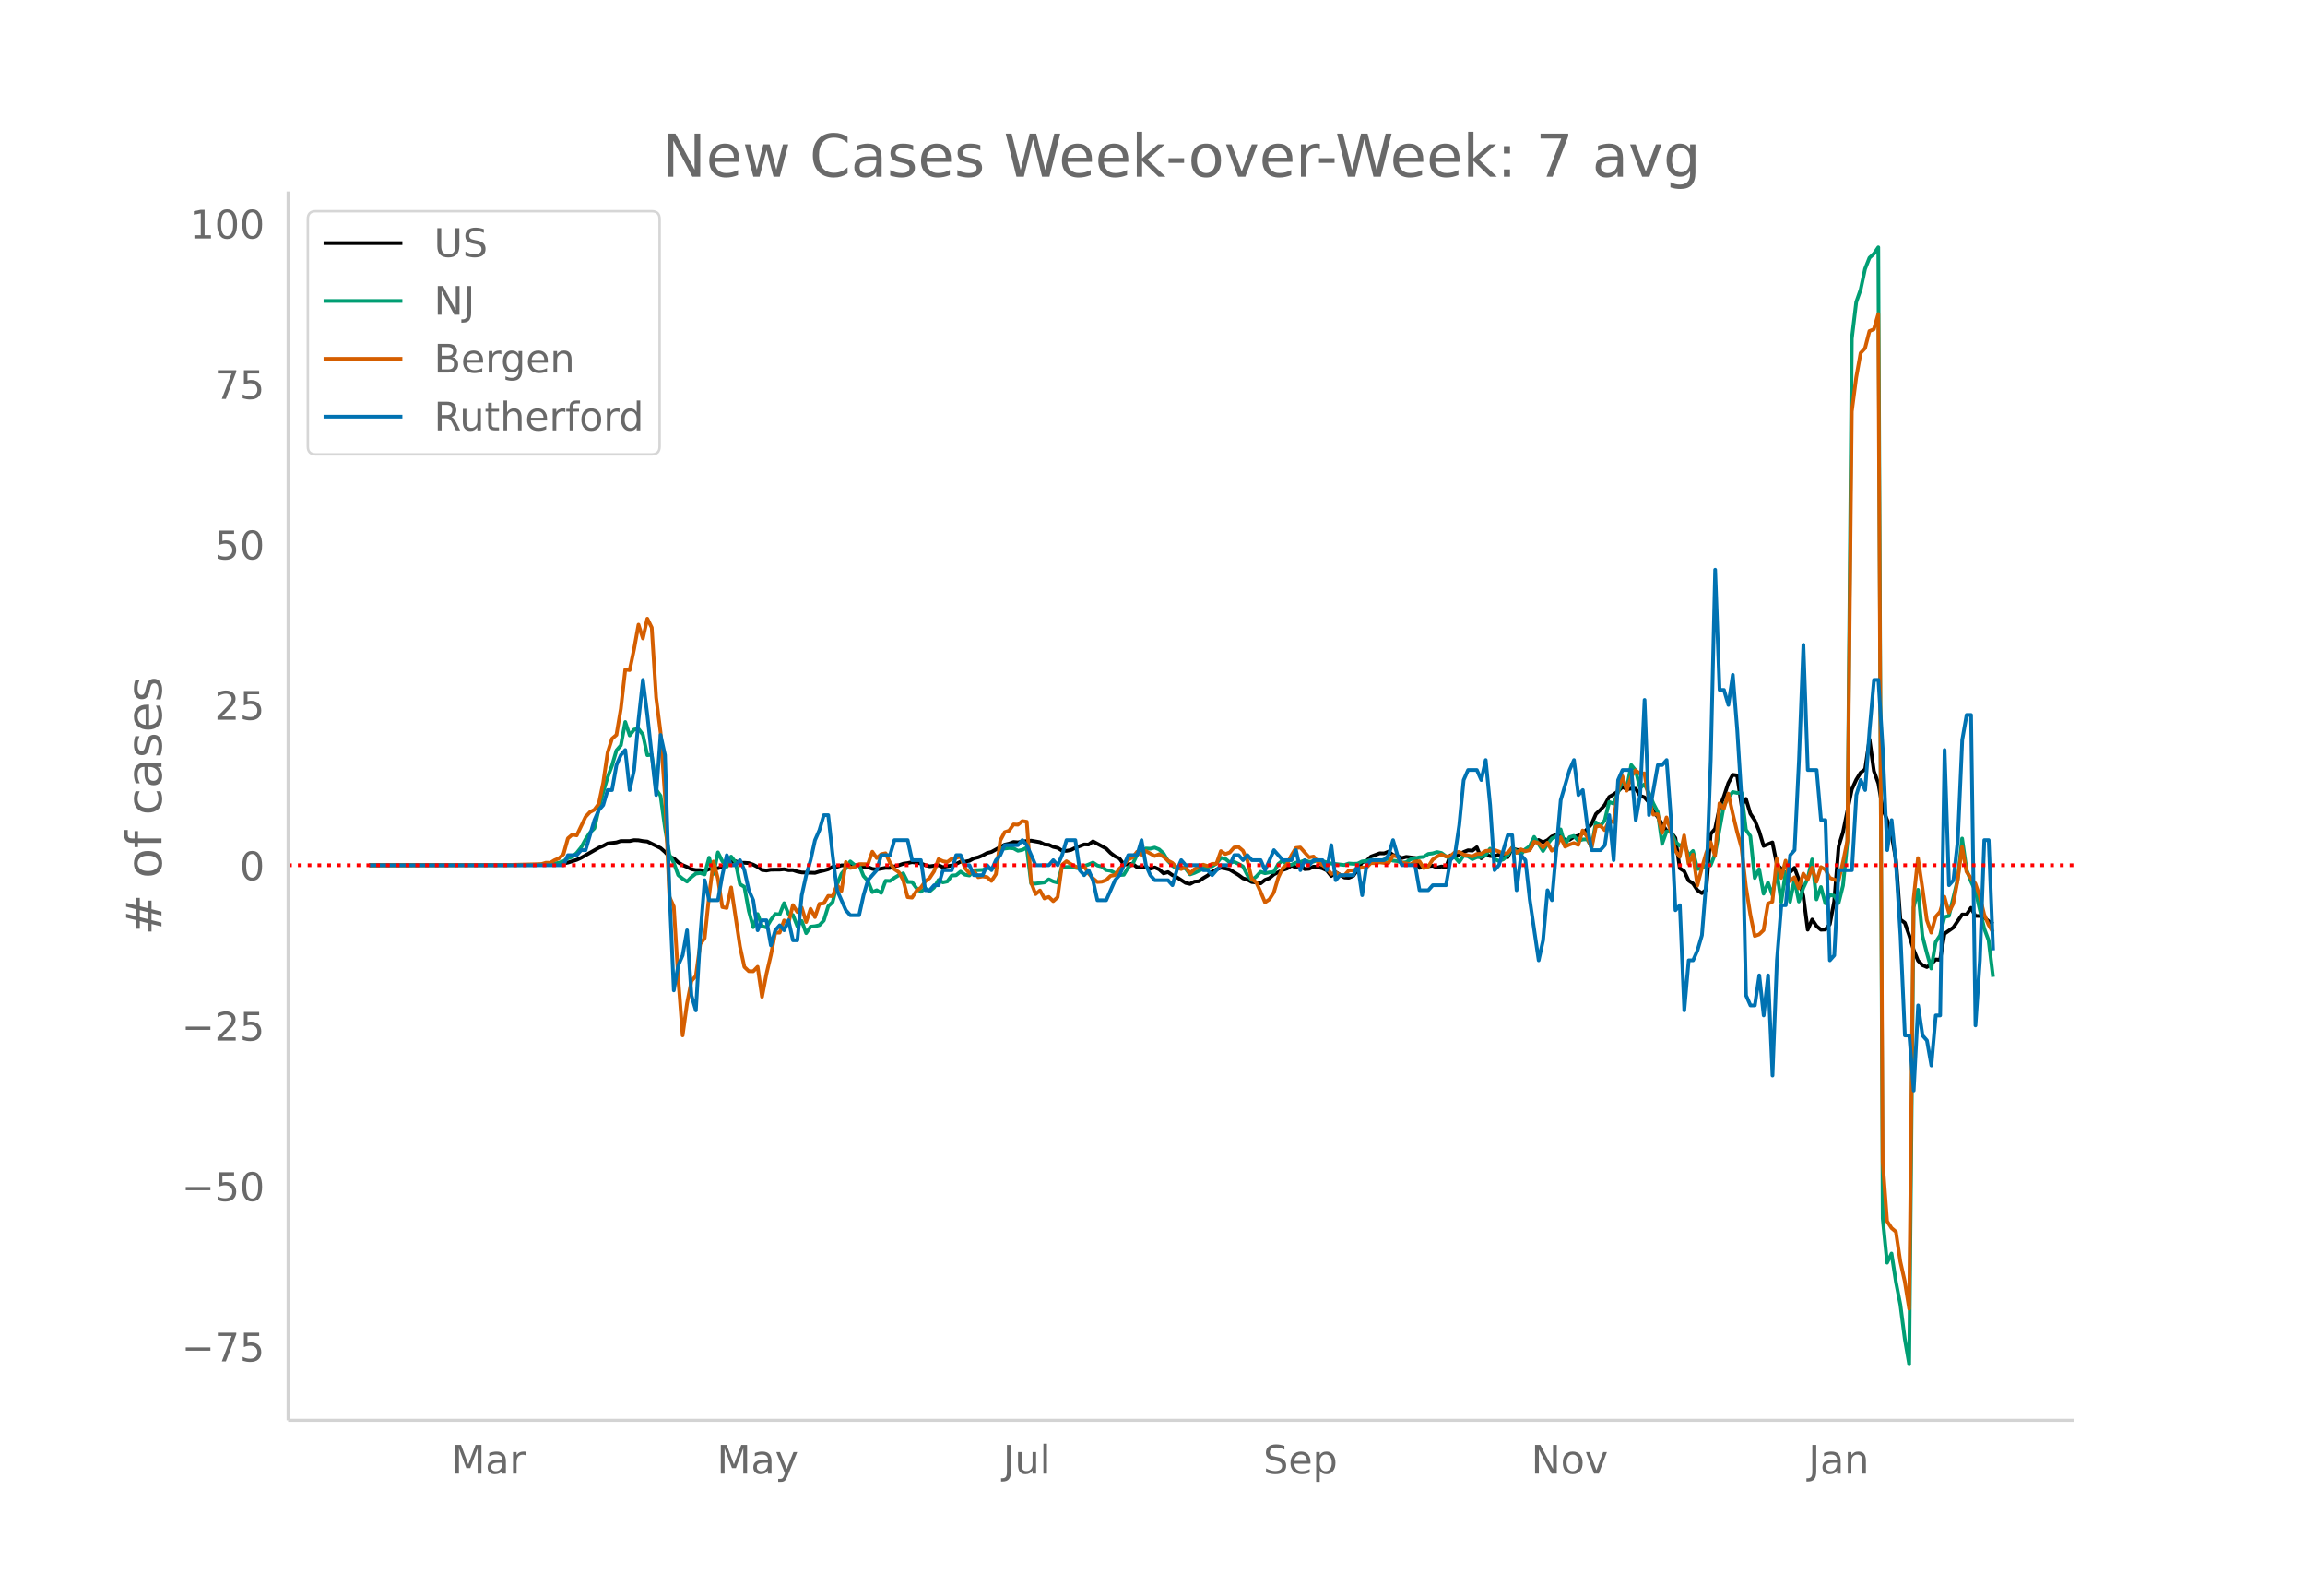 <svg height="864" viewBox="0 0 936 648" width="1248" xmlns="http://www.w3.org/2000/svg" xmlns:xlink="http://www.w3.org/1999/xlink"><defs><style>*{stroke-linecap:butt;stroke-linejoin:round}</style></defs><g id="figure_1"><path d="M0 648h936V0H0z" fill="#fff" id="patch_1"/><g id="axes_1"><path d="M117 576.72h725.4V77.76H117z" fill="none" id="patch_2"/><path clip-path="url(#p6d9db0f17e)" d="M149.973 351.328l66.304-.113 8.96-.24 1.792-.1 1.792-.226 1.792-.374 3.584-1.12 1.792-.823 7.168-4.087 1.792-.754 1.792-.987 3.584-.414 1.792-.571 3.583.015 1.792-.372 1.792.059 1.792.326 1.792.18 3.584 1.775 1.792.878 1.792 1.569 1.792 1.974 1.792.632 1.792 1.655 1.792 1.075 1.792.757 1.792.915 1.792.354 1.792-.007 1.792.379 1.792-.769 1.792-.28 1.792-.066 1.792-.595 1.792-.816 1.792-1.059 1.792-.364 1.792.66 1.792-.035 1.792.122 1.792.633 1.792.908 1.792 1.24 1.792.227 1.792-.336 3.584-.017 1.792-.174 1.792.402 1.792-.037 1.792.593 1.792.352 5.376.161 1.792-.557 1.792-.385 1.792-.513 1.792-.97 1.792-.009 1.792-.6 1.792-.032 3.584.137 1.792-.263 1.792.786 1.792.086 1.792.71 1.792.225 3.584-.647 1.792.047 1.792-.627 1.792-.45 1.792-.632 1.792-.264 1.792-.387 3.584.525 1.792.736 1.792.44 3.584-.465 1.792.837 1.792-.42 1.792-.287 1.792-.635 1.792-.915 1.792.007 1.792-.371 1.792-.97 1.792-.44 1.792-.764 1.792-.957 1.792-.464 5.376-2.964 1.792-.407 1.792-.667 1.792.15 1.792-.358 3.584-.331 3.584.638 1.792.893 1.792.137 1.792.866 1.792.398 1.792 1.14 1.792.063 1.792-.341 1.792-.883 3.584-1.39 1.792.068 1.792-1.3 5.376 2.94 1.792 1.807 1.792 1.343 1.792.85 1.792 2.435 1.792.011 1.792-.294 1.792 1.42 1.792-.11 1.792.208 1.792.513 1.792-.543 1.792.798 1.792 1.619 1.792-.526 1.792 1.247 1.792.84 3.584 2.322 1.792.396 1.792-.948 1.792-.126 1.792-1.29 1.792-1.064 1.792-1.525 1.792-.924 1.792-.71 1.792.33 1.792.458 3.584 2.185 1.792 1.34 1.792.52 1.792.994 1.792.139 1.792.392 1.792-1.42 1.792-.69 1.792-1.539 3.584-1.769 1.792-.6 1.792-1.237 1.792.771 1.792-1.011 1.792 1.722 1.792-.137 1.792-.908 1.792.22 1.792.514 1.792.84 1.792 2.264 1.792-1.56 3.584 2.176 1.792.09 1.792-.768 1.792-2.613 1.792-2.879 1.792-.572 1.792-1.768 3.584-1.328 1.792.038 1.792-.72 1.792 1.373 1.792.414 1.792.835 1.792-.497 3.584.442 1.792 4.043 1.792-.922 1.792.201 1.792-.15 1.792.76 1.792-.476 1.792.36 1.792-4.836 1.792.81 1.792-1.186 1.792-.992 1.792-.724 1.792.138 1.792-1.356 1.792 4.474 1.792-1.403 1.792.468 1.792.113 1.792-.694 1.792.312 1.792.751 1.792-3.608 1.792.604 1.792.278 1.792-.091 1.792-.36 1.792-2.815 1.792-.99 1.792.95 1.792-.863 1.792-1.509 1.792-.668 1.792-.002 1.792 2.314 1.792-.304 1.792-1.155 1.792-.503 1.792-.938 1.792-1.71 1.792-2.084 1.792-4.101 1.792-1.665 1.792-1.98 1.792-3.275 1.792-1.023 1.792-1.27 1.792-1.777 1.792.965 1.792-.292 1.792.078 1.792 2.847 1.792.63 1.792 2.038 1.792 3.589 1.792 2.303 1.792 2.94 1.792 2.65 1.792.62 1.792 2.4 1.792 12.288 1.792 1.167 1.792 3.815 1.792 1.195 1.792 2.72 1.792 1.197 1.792-1.406 1.792-22.594 1.792-2.147 1.792-8.536 1.792-4.595 1.792-5.413 1.792-3.36 1.792.246 1.791 12.198 1.792-2.678 1.792 5.991 1.792 2.692 1.792 4.474 1.792 5.957 3.584-1.448 1.792 8.92 3.584 3.58 1.792-.404 1.792-1.767 1.792 4.836 1.792 6.587 1.792 13.709 1.792-4.13 1.792 2.673 1.792 1.477 1.792-.086 1.792-2.106 1.792-9.343 1.792-22.27 1.792-5.853 3.584-17.367 1.792-3.914 1.792-2.881 1.792-1.334 1.792-12.166 1.792 12.903 1.792 4.936 1.792 10.419 1.792 4.455 1.792 6.025 1.792 10.31 1.792 24.167 1.792 1.275 1.792 5.11 1.792 5.822 1.792 4.457 1.792 1.81 1.792.77 1.792-1.18 1.792-1.903 1.792.16 1.792-10.596 3.584-2.528 3.584-5.3 1.792.038 1.792-2.733 1.792 3.282 1.792.028 1.792.605 1.792 1.534 1.792 1.131h0" fill="none" stroke="#000" stroke-linecap="round" stroke-width="1.5" id="line2d_1"/><path clip-path="url(#p6d9db0f17e)" d="M149.973 351.328l68.096-.105 5.376-.255 3.584-.637 1.792-.604 1.792-1.244 1.792-.507 1.792-1.635 1.792-2.238 1.792-3.264 1.792-2.728 1.792-1.748 1.792-7.811 1.792-6.907 1.792-6.05 1.792-4.732 1.792-6.152 1.792-2.054 1.791-9.487 1.792 5.469 1.792-2.38 1.792-.298 1.792 2.367 1.792 8.319 1.792-.155 1.792 14.123 1.792 2.54 1.792 12.99 1.792 10.88 1.792 3.356 1.792 4.97 1.792 1.475 1.792 1.161 1.792-1.852 1.792-1.396 1.792-.234 1.792.57 1.792-6.798 1.792 6.592 1.792-8.746 1.792 3.604 1.792 2.23 1.792-4.124 1.792 2.297 1.792 8.909 1.792 1.064 1.792 9.815 1.792 6.592 1.792-5.339 1.792 4.92 1.792.511 1.792-3.06 1.792-2.384 1.792.172 1.792-4.58 1.792 4.4 1.792.402 1.792 4.577 1.792-2.15 1.792 4.953 1.792-2.644 1.792-.176 1.792-.423 1.792-1.882 1.792-5.775 1.792-1.693 1.792-7.132 1.792-4.396 1.792-2.222 1.792-2.782 1.792 1.475 1.792-.03 1.792 4.439 1.792 2.003 1.792 4.572 1.792-.776 1.792 1.107 1.792-4.937 1.792.076 1.792-1.266 1.792-1.077 1.792-.758 1.792 3.516 1.792.02 1.792 2.456 1.792 1.48 1.792-1.362 1.792 1.186 1.792-1.543 1.792-3.071 1.792.984 1.792-.381 1.792-2.393 1.792-.121 1.792-1.476 1.792 1.258 1.792.31 1.792-2.091 3.584-.168 1.792-.679 1.792.117 1.792-.645 1.792-7.627 1.792.176 1.792-.226 1.792.13 1.792.98 1.792-.335 1.792-.93 1.792 14.592 1.792.004 3.584-.461 1.792-1.266 1.792.855 1.792.47 1.792-6.408 1.792.109 1.792-.16 3.584.814 1.792-1.065 1.792-.616 1.792-.8 1.792 1.173 1.792.453 1.792 1.425 1.792.247 1.792.947 1.792.809 1.792-.113 1.792-3 1.792-1.334 1.792-3.796 3.584-2.527 1.792.084 1.792-.457 1.792.737 1.792 1.651 1.792 3.018 1.792 1.902 1.792 1.329 1.792-.629 1.792.52 1.792 2.355 1.792-.6 5.376-2.518 1.792-.163 1.792-1.165 1.792-2.263 1.792.373 1.792 1.483 1.792-.251 1.792.842 1.792 1.023 1.792 3.511 1.792 2.054 1.792-1.43 1.792-1.952 1.792.59 1.792-.351 1.792-.197 1.792-3.198 1.792-1.458 1.792 1.806 1.792-.033 1.792-.885 1.792-.238 1.792-.65 1.792.57 1.792-.096 1.792-.654 5.376 1.446 5.376.595 1.792-.62 1.792.142 1.792-.08 1.792-.888 1.792-.168 1.792-.415 1.792.05 1.792.47 1.792-.712 1.792-.235 1.792.708 1.792.18 1.792.629 1.792-.201 1.792-1.161 3.584-.83 1.792-.167 1.792-1.182 1.792-.23 1.792-.55 1.792.386 1.792 1.328 1.792.901 1.792-.599 1.792 2.091 1.792-2.657 1.792.281 1.792 1.173 1.792-.825 1.792-.025 1.792-.78 1.792-2.636 1.792 4.237 1.792.754 1.792-.64 1.792-1.673 1.792-3.206 3.584 2.925 1.792-2.17 1.792-1.216 1.792-3.792 3.584 5.737 1.792-2.762 1.792-2.3 1.792-.826 1.792-2.917 1.792 6.374 1.792-3.185 1.792-.536 1.792 2.02 1.792-.558 1.792-.1 1.792 3.126 1.792-9.995 1.792 1.442 1.792-2.255 1.792-7.442 1.792.632 3.584-9.09 1.792 2.884 1.792-9.45 1.792 2.217 1.792 7.14 1.792-1.537 1.792 3.52 1.792 4.22 1.792 3.5 1.792 12.97 1.792-5.034h1.792l1.792 4.124 1.792 1.672 1.792-1.006 1.792 4.958 1.792-1.848 1.792 7.346 1.792-.343 1.792-1.002 1.792-.122 1.792-4.605 3.584-19.734 1.792-3.202 1.792-2.259 1.792.352 1.791-.029 1.792 15.007 1.792 2.54 1.792 17.043 1.792-3.612 1.792 9.974 1.792-4.518 1.792 4.995 1.792-9.466 1.792 12.425 1.792-12.14 1.792 11.993 1.792-8.997 1.792 8.926 1.792-5.507 1.792-3.847 1.792-7.782 1.792 16.243 1.792-5.028 1.792 6.633 1.792-3.356 1.792.239 1.792 3.03 1.792-7.142 1.792-17.621 1.792-204.401 1.792-14.89 1.792-5.133 1.792-8.344 1.792-4.522 1.792-1.626 1.792-2.623 1.792 394.356 1.792 17.957 1.792-3.738 1.792 11.608 1.792 9.12 1.792 13.879 1.792 10.418 1.792-185.526 1.792-7.204 1.792 18.712 1.792 6.944 1.792 6.323 1.792-10.732 1.792-2.707 1.792-7.434 1.792-.453 3.584-14.885 1.792-16.558 1.792 12.669 1.792 4.693 1.792 3.847 3.584 15.275 1.792 4.84 1.792 14.852h0" fill="none" stroke="#009e73" stroke-linecap="round" stroke-width="1.5" id="line2d_2"/><path clip-path="url(#p6d9db0f17e)" d="M149.973 351.328l55.552-.08 14.336-.36 1.792-.558 1.792.04 1.792-1.078 1.792-.759 1.792-1.677 1.792-6.428 1.792-1.518 1.792.32 3.584-7.547 1.792-1.916 1.792-.959 1.792-2.435 1.792-8.505 1.792-12.258 1.792-5.67 1.792-1.518 1.792-10.62 1.791-15.892 1.792.2 1.792-8.545 1.792-9.903 1.792 5.59 1.792-8.025 1.792 3.633 1.792 28.39 1.792 14.134 1.792 25.954 1.792 40.767 1.792 4.033 1.792 29.108 1.792 23.199 1.792-12.977 1.792-9.104 1.792-2.036 1.792-13.017 1.792-2.356 1.792-17.21 1.792-13.894 1.792 6.907 1.792 11.58 1.792.36 1.792-8.346 3.584 23.957 1.792 8.345 1.792 1.717 1.792.04 1.792-1.837 1.792 12.219 1.792-9.304 1.792-7.626 1.792-9.144h1.792l1.792-4.951 1.792 1.038 1.792-7.267 1.792 2.795 1.792-1.757 1.792 5.83 1.792-5.35 1.792 3.353 1.792-5.39 1.792-.2 1.792-3.034 1.792.12 1.792-4.592 1.792 2.475 1.792-11.739 1.792 2.396 1.792-.32 1.792-1.237 3.584.04 1.792-5.071 1.792 2.595 1.792-1.597 1.792-.36 1.792 3.834 1.792 2.635 1.792 1.198 1.792 3.234 1.792 6.908 1.792.2 1.792-2.716 1.792-1.357 1.792-2.516 1.792-1.397 1.792-2.715 1.792-4.912 1.792.839 1.792.32 1.792-1.358 1.792-.32 1.792-.559 1.792 4.712 1.792 2.036 1.792-.998 1.792 2.635 1.792-.319 1.792.28 1.792 1.557 1.792-2.715 1.792-13.696 1.792-3.394 1.792-.599 1.792-2.555 1.792.12 1.792-1.478 1.792.28 1.792 24.676 1.792 4.711 1.792-1.477 1.792 3.234 1.792-.599 1.792 1.717 1.792-1.597 1.792-13.137 1.792-1.477 1.792 1.158 1.792.918 1.792.759 1.792-.879 1.792 2.955 1.792 1.997 1.792 1.517 1.792-.12 1.792-.639 1.792-1.757 1.792-.28 1.792-2.634 1.792-1.518 1.792-2.116 1.792-.958 1.792-2.236 1.792 1.357 1.792-1.637 3.584 1.997 1.792-.719 1.792.998 1.792 1.597 1.792.919 1.792 1.876 1.792.64 1.792-.88 1.792 2.636 1.792-1.717 3.584-1.837 1.792.56 1.792-.879 1.792-.08 1.792-5.11 1.792 1.197 1.792-.639 1.792-2.036 1.792-.2 1.792 1.518 1.792 3.913 1.792 7.586 1.792 1.318 1.792 3.873 1.792 4.272 1.792-1.198 1.792-2.835 1.792-6.029 1.792-3.833 1.792-1.597 1.792-3.674 1.792-2.914 1.792-.2 3.584 4.033 1.792-.36 1.792 2.196 3.584 2.516 1.792 2.356 1.792-.64 1.792 1.039 1.792.2 1.792-1.997 1.792-.08 1.792-.638 1.792-.52 1.792.04 1.792-1.836 1.792.08 1.792-.36 1.792.24 1.792.04 1.792-2.955 1.792.32 1.792 2.555 1.792.24 1.792.399 1.792-1.118 1.792-.16 1.792 2.795 1.792-.639 1.792-2.795 1.792-1.278 1.792-.838 1.792.838 1.792-.12 1.792-1.557 1.792-.2 1.792 1.079 3.584.758 1.792-.998 1.792-.04 1.792-1.198 1.792-.12 1.792-.279 1.792.639 1.792.918 1.792-.359 1.792-2.036 1.792 2.036 1.792-1.437 1.792.758 1.792-.439 1.792-3.394 1.792.52 1.792 1.796 1.792-1.957 1.792 3.235 1.792-1.158 1.792-4.313 1.792 3.873 1.792-.838 1.792-.639 1.792.759 1.792-5.87 1.792 2.516 1.792 4.671 1.792-8.744 1.792-.36 1.792 1.797 1.792-3.913 1.792.72 1.792-13.377 1.792-5.39 1.792 5.91 1.792-5.67 1.792-2.596 1.792 1.437 1.792-.2 1.792 10.741 1.792 5.99 1.792-.12 1.792 7.586 1.792-6.308 1.792 5.79 1.792 7.825 1.792 2.396 1.792-8.704 1.792 11.54 1.792-3.754 1.792 12.537 1.792-6.987 1.792-6.19 1.792-4.391 1.792 5.59 1.792-21.362 1.792 2.116 1.792-6.07 1.792 8.027 1.792 7.506 1.791 6.389 1.792 15.812 1.792 11.38 1.792 8.704 1.792-.64 1.792-1.716 1.792-10.78 1.792-.76 1.792-17.448 1.792 7.746 1.792-6.988 1.792 8.266 1.792-1.518 1.792 4.472 1.792-5.989 1.792 2.516 1.792-4.912 1.792 5.71 1.792-5.95 1.792.999 1.792 3.394 1.792.679 1.792.479 1.792-7.587 1.792-8.704 1.792-174.25 1.792-13.815 1.792-9.942 1.792-1.956 1.792-6.948 1.792-.719 1.792-6.189 1.792 344.266 1.792 24.117 1.792 2.755 1.792 1.518 1.792 12.098 1.792 7.986 1.792 11.18 1.792-166.344 1.792-16.65 1.792 12.099 1.792 13.016 1.792 5.151 1.792-6.428 1.792-2.037 1.792-6.109 1.792 6.389 1.792-3.554 1.792-9.663 1.792-13.416 1.792 10.062 1.792 2.596 1.792 2.196 1.792 5.15 1.792 7.387 1.792 4.273 1.792 2.955h0" fill="none" stroke="#d55e00" stroke-linecap="round" stroke-width="1.5" id="line2d_3"/><path clip-path="url(#p6d9db0f17e)" d="M149.973 351.328h78.848l1.792-4.067h3.584l1.792-2.034h1.792l3.584-12.202 1.792-4.067 1.792-2.034 1.792-6.1h1.792l1.792-10.169 1.792-4.067 1.791-2.034 1.792 16.27 1.792-8.135 1.792-20.336 1.792-16.27 1.792 14.236 3.584 32.538 1.792-24.404 1.792 8.135 1.792 54.908 1.792 40.673 1.792-10.168 1.792-4.067 1.792-10.169 1.792 26.438 1.792 6.1 1.792-30.504 1.792-22.37 1.792 8.135h3.584l1.792-10.169 1.792-8.134 1.792 4.067h1.792l1.792-2.034 1.792 4.068 1.792 8.134 1.792 4.068 1.792 12.201 1.792-4.067h1.792l1.792 10.168 1.792-6.1 1.792-2.034 1.792 2.033 1.792-4.067 1.792 8.135h1.792l1.792-18.303 1.792-8.135 1.792-6.1 1.792-8.135 1.792-4.067 1.792-6.101h1.792l1.792 16.269 1.792 14.235 3.584 8.135 1.792 2.033h3.584l1.792-8.134 1.792-6.101 3.584-4.067 1.792-6.101h3.584l1.792-6.101h5.376l1.792 8.134h3.584l1.792 12.202h1.792l1.792-2.033h1.792l1.792-6.101h3.584l1.792-6.101h1.792l1.792 4.067h1.792l1.792 4.067h3.584l1.792-4.067 1.792 2.034 1.792-4.068 1.792-2.033 1.792-4.067h5.376l1.792-2.034 1.792 2.034 3.584 8.134h5.376l1.792-2.034 1.792 2.034 1.792-4.067 1.792-6.101h3.584l1.792 12.202 1.792 2.033 1.792-2.033 1.792 4.067 1.792 8.135h3.584l3.584-8.135 1.792-2.034 3.584-8.134h3.584l1.792-6.101 1.792 10.168 1.792 4.067 1.792 2.034h5.376l1.792 2.034 1.792-6.101 1.792-4.068 1.792 2.034h5.376l1.792 2.034h1.792l1.792 2.033 3.584-4.067h3.584l1.792-4.067h1.792l1.792 2.033 1.792-2.033 1.792 2.033h3.584l1.792 4.068 3.584-8.135 3.584 4.067h3.584l1.792-4.067 1.792 8.135 1.792-4.068 1.792 2.034 1.792-2.034h3.584l1.792 4.068 1.792-10.168 1.792 14.235 1.792-2.034h5.376l1.792-4.067 1.792 12.202 1.792-12.202 1.792-2.034h5.376l1.792-2.033 1.792-6.101 1.792 6.1 1.792 4.068h5.376l1.792 10.168h3.584l1.792-2.033h5.376l1.792-10.169 1.792-2.033 1.792-12.202 1.792-18.303 1.792-4.067h3.584l1.792 4.067 1.792-8.134 1.792 18.302 1.792 26.438 1.792-2.034 3.584-12.202h1.792l1.792 22.37 1.792-14.235 1.792 2.033 1.792 16.27 3.584 24.403 1.792-8.134 1.792-20.337 1.792 4.068 3.584-40.673 3.584-12.202 1.792-4.067 1.792 14.235 1.792-2.034 1.792 14.236 1.792 10.168h3.584l1.792-2.033 1.792-12.202 1.792 18.302 1.792-32.538 1.792-4.067h3.584l1.792 20.336 1.792-10.168 1.792-38.639 1.792 46.774 3.584-20.337h1.792l1.792-2.033 1.792 24.403 1.792 36.606 1.792-2.034 1.792 42.707 1.792-20.337h1.792l1.792-4.067 1.792-6.101 1.792-22.37 1.792-48.807 1.792-77.279 1.792 48.808h1.792l1.792 6.1 1.792-12.201 1.792 22.37 1.791 28.47 1.792 79.313 1.792 4.067h1.792l1.792-12.202 1.792 16.27 1.792-16.27 1.792 40.673 1.792-46.774 1.792-22.37h1.792l1.792-20.336 1.792-2.034 1.792-36.605 1.792-46.774 1.792 50.84h3.584l1.792 20.337h1.792l1.792 56.942 1.792-2.033 1.792-34.572h5.376l1.792-30.505 1.792-6.1 1.792 4.066 1.792-24.403 1.792-20.337h1.792l1.792 28.471 1.792 40.673 1.792-12.202 1.792 18.303 1.792 28.471 1.792 40.673h1.792l1.792 22.37 1.792-34.572 1.792 12.202 1.792 2.033 1.792 10.169 1.792-20.337h1.792l1.792-107.783 1.792 54.909 1.792-2.034 1.792-16.27 1.792-40.672 1.792-10.168h1.792l1.792 126.086 1.792-26.438 1.792-48.807h1.792l1.792 44.74h0" fill="none" stroke="#0072b2" stroke-linecap="round" stroke-width="1.5" id="line2d_4"/><path clip-path="url(#p6d9db0f17e)" d="M117 351.328h725.4" fill="none" stroke="red" stroke-dasharray="1.5,2.475" stroke-width="1.5" id="line2d_5"/><path d="M117 576.72V77.76" fill="none" stroke="#d3d3d3" stroke-linecap="square" stroke-width="1.25" id="patch_3"/><path d="M117 576.72h725.4" fill="none" stroke="#d3d3d3" stroke-linecap="square" stroke-width="1.25" id="patch_4"/><g id="matplotlib.axis_1"><g id="xtick_1"><g transform="matrix(.16 0 0 -.16 183.263 598.378)" fill="#696969" id="text_1"><defs><path d="M9.813 72.906h14.703l18.593-49.61 18.703 49.61h14.704V0H66.89v64.016l-18.797-50h-9.907l-18.796 50V0H9.813z" id="DejaVuSans-77"/><path d="M34.281 27.484q-10.89 0-15.093-2.484-4.204-2.484-4.204-8.5 0-4.781 3.157-7.594 3.156-2.797 8.562-2.797 7.485 0 12 5.297 4.516 5.297 4.516 14.078v2zm17.922 3.72V0H43.22v8.297Q40.14 3.328 35.547.953q-4.594-2.375-11.234-2.375-8.391 0-13.36 4.719Q6 8.016 6 15.922q0 9.219 6.172 13.906 6.187 4.688 18.437 4.688h12.61v.89q0 6.203-4.078 9.594-4.078 3.39-11.453 3.39-4.688 0-9.141-1.124-4.438-1.125-8.531-3.375v8.312q4.921 1.906 9.562 2.844 4.64.953 9.031.953 11.875 0 17.735-6.156 5.86-6.14 5.86-18.64z" id="DejaVuSans-97"/><path d="M41.11 46.297q-1.516.875-3.297 1.281Q36.03 48 33.89 48q-7.625 0-11.703-4.953-4.079-4.953-4.079-14.234V0H9.08v54.688h9.03v-8.5q2.844 4.984 7.375 7.39Q30.031 56 36.531 56q.922 0 2.047-.125 1.125-.11 2.484-.36z" id="DejaVuSans-114"/></defs><use xlink:href="#DejaVuSans-77"/><use x="86.279" xlink:href="#DejaVuSans-97"/><use x="147.559" xlink:href="#DejaVuSans-114"/></g></g><g id="xtick_2"><g transform="matrix(.16 0 0 -.16 291.128 598.378)" fill="#696969" id="text_2"><defs><path d="M32.172-5.078q-3.797-9.766-7.422-12.735-3.61-2.984-9.656-2.984H7.906v7.516h5.282q3.703 0 5.75 1.765Q21-9.766 23.483-3.219l1.61 4.094-22.11 53.813H12.5l17.094-42.766 17.093 42.766h9.516z" id="DejaVuSans-121"/></defs><use xlink:href="#DejaVuSans-77"/><use x="86.279" xlink:href="#DejaVuSans-97"/><use x="147.559" xlink:href="#DejaVuSans-121"/></g></g><g id="xtick_3"><g transform="matrix(.16 0 0 -.16 407.328 598.378)" fill="#696969" id="text_3"><defs><path d="M9.813 72.906h9.859V5.078q0-13.187-5-19.14-5-5.954-16.094-5.954h-3.75v8.297h3.078q6.531 0 9.219 3.672Q9.813-4.39 9.813 5.078z" id="DejaVuSans-74"/><path d="M8.5 21.578v33.11h8.984V21.922q0-7.766 3.016-11.656 3.031-3.875 9.094-3.875 7.265 0 11.484 4.64 4.234 4.64 4.234 12.656v31h8.985V0h-8.984v8.406Q42.047 3.422 37.718 1q-4.313-2.422-10.032-2.422-9.421 0-14.312 5.86Q8.5 10.296 8.5 21.578zM31.11 56z" id="DejaVuSans-117"/><path d="M9.422 75.984h8.984V0H9.422z" id="DejaVuSans-108"/></defs><use xlink:href="#DejaVuSans-74"/><use x="29.492" xlink:href="#DejaVuSans-117"/><use x="92.871" xlink:href="#DejaVuSans-108"/></g></g><g id="xtick_4"><g transform="matrix(.16 0 0 -.16 513.004 598.378)" fill="#696969" id="text_4"><defs><path d="M53.516 70.516V60.89q-5.61 2.687-10.594 4-4.984 1.328-9.625 1.328-8.047 0-12.422-3.125t-4.375-8.89q0-4.845 2.906-7.313 2.907-2.453 11.016-3.97l5.953-1.218q11.031-2.11 16.281-7.406 5.25-5.297 5.25-14.172 0-10.61-7.11-16.078-7.093-5.469-20.812-5.469-5.172 0-11.015 1.172Q13.14.922 6.89 3.219v10.156q6-3.36 11.765-5.078 5.766-1.703 11.328-1.703 8.438 0 13.032 3.312 4.593 3.328 4.593 9.485 0 5.359-3.297 8.39-3.296 3.032-10.812 4.547L27.484 33.5q-11.03 2.188-15.968 6.875-4.922 4.688-4.922 13.047 0 9.672 6.812 15.234 6.813 5.563 18.766 5.563 5.14 0 10.453-.938 5.328-.922 10.89-2.765z" id="DejaVuSans-83"/><path d="M56.203 29.594v-4.39H14.891q.593-9.282 5.593-14.142 5-4.859 13.938-4.859 5.172 0 10.031 1.266 4.86 1.265 9.656 3.812v-8.5Q49.266.734 44.187-.344 39.11-1.422 33.892-1.422q-13.094 0-20.735 7.61-7.64 7.625-7.64 20.625 0 13.421 7.25 21.296Q20.016 56 32.328 56q11.031 0 17.453-7.11 6.422-7.093 6.422-19.296zm-8.984 2.64q-.094 7.36-4.125 11.75-4.032 4.407-10.672 4.407-7.516 0-12.031-4.25-4.516-4.25-5.203-11.97z" id="DejaVuSans-101"/><path d="M18.11 8.203v-29H9.077v75.484h9.031v-8.296q2.844 4.875 7.157 7.234Q29.594 56 35.594 56q9.968 0 16.187-7.906 6.235-7.907 6.235-20.797T51.78 6.484q-6.218-7.906-16.187-7.906-6 0-10.328 2.375-4.313 2.375-7.157 7.25zm30.578 19.094q0 9.906-4.079 15.547-4.078 5.64-11.203 5.64-7.14 0-11.218-5.64-4.079-5.64-4.079-15.547 0-9.906 4.078-15.547 4.079-5.64 11.22-5.64 7.124 0 11.202 5.64t4.078 15.547z" id="DejaVuSans-112"/></defs><use xlink:href="#DejaVuSans-83"/><use x="63.477" xlink:href="#DejaVuSans-101"/><use x="125" xlink:href="#DejaVuSans-112"/></g></g><g id="xtick_5"><g transform="matrix(.16 0 0 -.16 621.78 598.378)" fill="#696969" id="text_5"><defs><path d="M9.813 72.906h13.28l32.329-60.984v60.984h9.562V0h-13.28L19.39 60.984V0H9.813z" id="DejaVuSans-78"/><path d="M30.61 48.39q-7.22 0-11.422-5.64-4.204-5.64-4.204-15.453 0-9.813 4.172-15.453 4.188-5.64 11.453-5.64 7.188 0 11.375 5.655 4.203 5.672 4.203 15.438 0 9.719-4.203 15.406-4.187 5.688-11.375 5.688zm0 7.61q11.718 0 18.406-7.625 6.703-7.61 6.703-21.078 0-13.422-6.703-21.078-6.688-7.64-18.407-7.64-11.765 0-18.437 7.64-6.656 7.656-6.656 21.078 0 13.469 6.656 21.078Q18.844 56 30.609 56z" id="DejaVuSans-111"/><path d="M2.984 54.688H12.5L29.594 8.797l17.093 45.89h9.516L35.687 0H23.485z" id="DejaVuSans-118"/></defs><use xlink:href="#DejaVuSans-78"/><use x="74.805" xlink:href="#DejaVuSans-111"/><use x="135.986" xlink:href="#DejaVuSans-118"/></g></g><g id="xtick_6"><g transform="matrix(.16 0 0 -.16 734.375 598.378)" fill="#696969" id="text_6"><defs><path d="M54.89 33.016V0h-8.984v32.719q0 7.765-3.031 11.61-3.031 3.858-9.078 3.858-7.281 0-11.484-4.64-4.204-4.625-4.204-12.64V0H9.08v54.688h9.03v-8.5q3.235 4.937 7.594 7.374Q30.078 56 35.797 56q9.422 0 14.25-5.828 4.844-5.828 4.844-17.156z" id="DejaVuSans-110"/></defs><use xlink:href="#DejaVuSans-74"/><use x="29.492" xlink:href="#DejaVuSans-97"/><use x="90.771" xlink:href="#DejaVuSans-110"/></g></g></g><g id="matplotlib.axis_2"><g id="ytick_1"><g transform="matrix(.16 0 0 -.16 73.733 552.82)" fill="#696969" id="text_7"><defs><path d="M10.594 35.5h62.593v-8.297H10.594z" id="DejaVuSans-8722"/><path d="M8.203 72.906h46.875v-4.203L28.61 0H18.312L43.22 64.594H8.203z" id="DejaVuSans-55"/><path d="M10.797 72.906h38.719v-8.312H19.828v-17.86q2.14.735 4.281 1.094 2.157.36 4.313.36 12.203 0 19.328-6.688 7.14-6.688 7.14-18.11 0-11.765-7.328-18.296-7.328-6.516-20.656-6.516-4.593 0-9.36.781-4.75.782-9.827 2.344v9.922q4.39-2.39 9.078-3.563 4.687-1.171 9.906-1.171 8.453 0 13.375 4.437 4.938 4.438 4.938 12.063 0 7.609-4.938 12.047-4.922 4.453-13.375 4.453-3.953 0-7.89-.875-3.922-.875-8.016-2.735z" id="DejaVuSans-53"/></defs><use xlink:href="#DejaVuSans-8722"/><use x="83.789" xlink:href="#DejaVuSans-55"/><use x="147.412" xlink:href="#DejaVuSans-53"/></g></g><g id="ytick_2"><g transform="matrix(.16 0 0 -.16 73.733 487.683)" fill="#696969" id="text_8"><defs><path d="M31.781 66.406q-7.61 0-11.453-7.5Q16.5 51.422 16.5 36.375q0-14.984 3.828-22.484 3.844-7.5 11.453-7.5 7.672 0 11.5 7.5 3.844 7.5 3.844 22.484 0 15.047-3.844 22.531-3.828 7.5-11.5 7.5zm0 7.813q12.266 0 18.735-9.703 6.468-9.688 6.468-28.141 0-18.406-6.468-28.11-6.47-9.687-18.735-9.687-12.25 0-18.718 9.688-6.47 9.703-6.47 28.109 0 18.453 6.47 28.14Q19.53 74.22 31.78 74.22z" id="DejaVuSans-48"/></defs><use xlink:href="#DejaVuSans-8722"/><use x="83.789" xlink:href="#DejaVuSans-53"/><use x="147.412" xlink:href="#DejaVuSans-48"/></g></g><g id="ytick_3"><g transform="matrix(.16 0 0 -.16 73.733 422.545)" fill="#696969" id="text_9"><defs><path d="M19.188 8.297h34.421V0H7.33v8.297q5.609 5.812 15.296 15.594 9.703 9.797 12.188 12.64 4.734 5.313 6.609 9 1.89 3.688 1.89 7.25 0 5.813-4.078 9.469-4.078 3.672-10.625 3.672-4.64 0-9.797-1.61-5.14-1.609-11-4.89v9.969Q13.767 71.78 18.938 73q5.188 1.219 9.485 1.219 11.328 0 18.062-5.672 6.735-5.656 6.735-15.125 0-4.5-1.688-8.531-1.672-4.016-6.125-9.485-1.218-1.422-7.765-8.187-6.532-6.766-18.453-18.922z" id="DejaVuSans-50"/></defs><use xlink:href="#DejaVuSans-8722"/><use x="83.789" xlink:href="#DejaVuSans-50"/><use x="147.412" xlink:href="#DejaVuSans-53"/></g></g><g id="ytick_4"><use xlink:href="#DejaVuSans-48" transform="matrix(.16 0 0 -.16 97.32 357.407)" fill="#696969" id="text_10"/></g><g id="ytick_5"><g transform="matrix(.16 0 0 -.16 87.14 292.269)" fill="#696969" id="text_11"><use xlink:href="#DejaVuSans-50"/><use x="63.623" xlink:href="#DejaVuSans-53"/></g></g><g id="ytick_6"><g transform="matrix(.16 0 0 -.16 87.14 227.13)" fill="#696969" id="text_12"><use xlink:href="#DejaVuSans-53"/><use x="63.623" xlink:href="#DejaVuSans-48"/></g></g><g id="ytick_7"><g transform="matrix(.16 0 0 -.16 87.14 161.993)" fill="#696969" id="text_13"><use xlink:href="#DejaVuSans-55"/><use x="63.623" xlink:href="#DejaVuSans-53"/></g></g><g id="ytick_8"><g transform="matrix(.16 0 0 -.16 76.96 96.855)" fill="#696969" id="text_14"><defs><path d="M12.406 8.297h16.11v55.625l-17.532-3.516v8.985l17.438 3.515h9.86V8.296H54.39V0H12.406z" id="DejaVuSans-49"/></defs><use xlink:href="#DejaVuSans-49"/><use x="63.623" xlink:href="#DejaVuSans-48"/><use x="127.246" xlink:href="#DejaVuSans-48"/></g></g><g transform="matrix(0 -.2 -.2 0 65.573 379.813)" fill="#696969" id="text_15"><defs><path d="M51.125 44H36.922l-4.11-16.313h14.313zm-7.328 27.781l-5.078-20.265h14.265L58.11 71.78h7.813L60.89 51.516h15.234V44h-17.14l-4-16.313h15.53V20.22H53.079L48 0h-7.813l5.032 20.219H30.906L25.875 0h-7.86l5.079 20.219H7.719v7.468h17.187L29 44H13.281v7.516h17.625l4.985 20.265z" id="DejaVuSans-35"/><path d="M37.11 75.984V68.5h-8.594q-4.828 0-6.72-1.953-1.874-1.953-1.874-7.031v-4.828h14.797v-6.985H19.922V0H10.89v47.703H2.297v6.984h8.594V58.5q0 9.125 4.25 13.297 4.25 4.187 13.468 4.187z" id="DejaVuSans-102"/><path d="M48.781 52.594v-8.407q-3.812 2.11-7.64 3.157-3.828 1.047-7.735 1.047-8.75 0-13.593-5.547-4.829-5.532-4.829-15.547 0-10.016 4.829-15.563 4.843-5.53 13.593-5.53 3.907 0 7.735 1.046 3.828 1.047 7.64 3.156V2.094Q45.016.344 40.984-.531q-4.015-.89-8.562-.89-12.36 0-19.64 7.765-7.266 7.765-7.266 20.953 0 13.375 7.343 21.031Q20.22 56 33.016 56q4.14 0 8.093-.86 3.953-.843 7.672-2.546z" id="DejaVuSans-99"/><path d="M44.281 53.078v-8.5q-3.797 1.953-7.906 2.922-4.094.984-8.5.984-6.688 0-10.031-2.047-3.344-2.046-3.344-6.156 0-3.125 2.39-4.906 2.391-1.781 9.626-3.39l3.078-.688q9.562-2.047 13.593-5.781 4.032-3.735 4.032-10.422 0-7.625-6.032-12.078-6.03-4.438-16.578-4.438-4.39 0-9.156.86Q10.688.296 5.422 2v9.281q4.984-2.594 9.812-3.89 4.829-1.282 9.579-1.282 6.343 0 9.75 2.172 3.421 2.172 3.421 6.125 0 3.656-2.468 5.61-2.453 1.953-10.813 3.765l-3.125.735q-8.344 1.75-12.062 5.39-3.704 3.64-3.704 9.985 0 7.718 5.47 11.906Q16.75 56 26.811 56q4.97 0 9.36-.734 4.406-.72 8.11-2.188z" id="DejaVuSans-115"/></defs><use xlink:href="#DejaVuSans-35"/><use x="83.789" xlink:href="#DejaVuSans-32"/><use x="115.576" xlink:href="#DejaVuSans-111"/><use x="176.758" xlink:href="#DejaVuSans-102"/><use x="211.963" xlink:href="#DejaVuSans-32"/><use x="243.75" xlink:href="#DejaVuSans-99"/><use x="298.73" xlink:href="#DejaVuSans-97"/><use x="360.01" xlink:href="#DejaVuSans-115"/><use x="412.109" xlink:href="#DejaVuSans-101"/><use x="473.633" xlink:href="#DejaVuSans-115"/></g></g><g transform="matrix(.24 0 0 -.24 268.746 71.76)" fill="#696969" id="text_16"><defs><path d="M4.203 54.688h8.985l11.234-42.672 11.172 42.672h10.593l11.235-42.672 11.187 42.672h8.985L63.28 0H52.688L40.922 44.828 29.109 0H18.5z" id="DejaVuSans-119"/><path d="M64.406 67.281v-10.39q-4.984 4.64-10.625 6.922-5.64 2.296-11.984 2.296-12.5 0-19.14-7.64-6.641-7.64-6.641-22.094 0-14.406 6.64-22.047 6.64-7.64 19.14-7.64 6.345 0 11.985 2.296 5.64 2.297 10.625 6.938V5.609Q59.234 2.094 53.437.33q-5.78-1.75-12.218-1.75-16.563 0-26.094 10.124-9.516 10.14-9.516 27.672 0 17.578 9.516 27.703 9.531 10.14 26.094 10.14 6.531 0 12.312-1.734 5.797-1.734 10.875-5.203z" id="DejaVuSans-67"/><path d="M3.328 72.906h9.953L28.61 11.281l15.282 61.625h11.093l15.328-61.625 15.282 61.625h10.015L77.297 0H64.89L49.516 63.281 33.984 0H21.578z" id="DejaVuSans-87"/><path d="M9.078 75.984h9.031V31.11l26.813 23.578H56.39l-29-25.578L57.625 0H45.906L18.11 26.703V0H9.08z" id="DejaVuSans-107"/><path d="M4.89 31.39h26.313v-8H4.891z" id="DejaVuSans-45"/><path d="M11.719 12.406h10.297V0H11.719zm0 39.297h10.297v-12.39H11.719z" id="DejaVuSans-58"/><path d="M45.406 27.984q0 9.766-4.031 15.125-4.016 5.375-11.297 5.375-7.219 0-11.25-5.375-4.031-5.359-4.031-15.125 0-9.718 4.031-15.093t11.25-5.375q7.281 0 11.297 5.375 4.031 5.375 4.031 15.093zm8.985-21.203q0-13.953-6.203-20.765Q42-20.797 29.203-20.797q-4.734 0-8.937.703-4.203.703-8.157 2.172v8.735q3.954-2.141 7.813-3.157 3.86-1.031 7.86-1.031 8.843 0 13.234 4.61 4.39 4.609 4.39 13.937v4.453q-2.781-4.844-7.125-7.234Q33.938 0 27.875 0 17.828 0 11.672 7.656q-6.156 7.672-6.156 20.328 0 12.688 6.156 20.344Q17.828 56 27.875 56q6.063 0 10.406-2.39 4.344-2.391 7.125-7.22v8.297h8.985z" id="DejaVuSans-103"/></defs><use xlink:href="#DejaVuSans-78"/><use x="74.805" xlink:href="#DejaVuSans-101"/><use x="136.328" xlink:href="#DejaVuSans-119"/><use x="218.115" xlink:href="#DejaVuSans-32"/><use x="249.902" xlink:href="#DejaVuSans-67"/><use x="319.727" xlink:href="#DejaVuSans-97"/><use x="381.006" xlink:href="#DejaVuSans-115"/><use x="433.105" xlink:href="#DejaVuSans-101"/><use x="494.629" xlink:href="#DejaVuSans-115"/><use x="546.729" xlink:href="#DejaVuSans-32"/><use x="578.516" xlink:href="#DejaVuSans-87"/><use x="671.518" xlink:href="#DejaVuSans-101"/><use x="733.041" xlink:href="#DejaVuSans-101"/><use x="794.564" xlink:href="#DejaVuSans-107"/><use x="852.475" xlink:href="#DejaVuSans-45"/><use x="890.434" xlink:href="#DejaVuSans-111"/><use x="951.615" xlink:href="#DejaVuSans-118"/><use x="1010.795" xlink:href="#DejaVuSans-101"/><use x="1072.318" xlink:href="#DejaVuSans-114"/><use x="1107.057" xlink:href="#DejaVuSans-45"/><use x="1139.141" xlink:href="#DejaVuSans-87"/><use x="1232.143" xlink:href="#DejaVuSans-101"/><use x="1293.666" xlink:href="#DejaVuSans-101"/><use x="1355.189" xlink:href="#DejaVuSans-107"/><use x="1413.1" xlink:href="#DejaVuSans-58"/><use x="1446.791" xlink:href="#DejaVuSans-32"/><use x="1478.578" xlink:href="#DejaVuSans-55"/><use x="1542.201" xlink:href="#DejaVuSans-32"/><use x="1573.988" xlink:href="#DejaVuSans-97"/><use x="1635.268" xlink:href="#DejaVuSans-118"/><use x="1694.447" xlink:href="#DejaVuSans-103"/></g><g id="legend_1"><path d="M128.2 184.5h136.45q3.2 0 3.2-3.2V88.96q0-3.2-3.2-3.2H128.2q-3.2 0-3.2 3.2v92.34q0 3.2 3.2 3.2z" fill="none" opacity=".8" stroke="#ccc" id="patch_5"/><path d="M131.4 98.718h32" fill="none" stroke="#000" stroke-linecap="round" stroke-width="1.5" id="line2d_6"/><g transform="matrix(.16 0 0 -.16 176.2 104.317)" fill="#696969" id="text_17"><defs><path d="M8.688 72.906h9.921V28.61q0-11.718 4.235-16.875 4.25-5.14 13.781-5.14 9.469 0 13.719 5.14 4.25 5.157 4.25 16.875v44.297H64.5V27.391q0-14.25-7.063-21.532-7.046-7.28-20.812-7.28-13.828 0-20.89 7.28-7.047 7.282-7.047 21.532z" id="DejaVuSans-85"/></defs><use xlink:href="#DejaVuSans-85"/><use x="73.193" xlink:href="#DejaVuSans-83"/></g><path d="M131.4 122.203h32" fill="none" stroke="#009e73" stroke-linecap="round" stroke-width="1.5" id="line2d_8"/><g transform="matrix(.16 0 0 -.16 176.2 127.802)" fill="#696969" id="text_18"><use xlink:href="#DejaVuSans-78"/><use x="74.805" xlink:href="#DejaVuSans-74"/></g><path d="M131.4 145.688h32" fill="none" stroke="#d55e00" stroke-linecap="round" stroke-width="1.5" id="line2d_10"/><g transform="matrix(.16 0 0 -.16 176.2 151.287)" fill="#696969" id="text_19"><defs><path d="M19.672 34.813V8.108H35.5q7.953 0 11.781 3.297 3.844 3.297 3.844 10.078 0 6.844-3.844 10.078-3.828 3.25-11.781 3.25zm0 29.984V42.828h14.61q7.218 0 10.75 2.703 3.546 2.719 3.546 8.282 0 5.515-3.547 8.25-3.531 2.734-10.75 2.734zm-9.86 8.11h25.204q11.28 0 17.375-4.688Q58.5 63.53 58.5 54.89q0-6.703-3.125-10.657-3.125-3.953-9.188-4.922 7.282-1.562 11.313-6.53 4.031-4.954 4.031-12.376 0-9.765-6.64-15.093Q48.25 0 35.984 0H9.812z" id="DejaVuSans-66"/></defs><use xlink:href="#DejaVuSans-66"/><use x="68.604" xlink:href="#DejaVuSans-101"/><use x="130.127" xlink:href="#DejaVuSans-114"/><use x="169.49" xlink:href="#DejaVuSans-103"/><use x="232.967" xlink:href="#DejaVuSans-101"/><use x="294.49" xlink:href="#DejaVuSans-110"/></g><path d="M131.4 169.173h32" fill="none" stroke="#0072b2" stroke-linecap="round" stroke-width="1.5" id="line2d_12"/><g transform="matrix(.16 0 0 -.16 176.2 174.773)" fill="#696969" id="text_20"><defs><path d="M44.39 34.188q3.172-1.079 6.172-4.594 3-3.516 6.032-9.672L66.609 0H56l-9.313 18.703q-3.624 7.328-7.015 9.719-3.39 2.39-9.25 2.39h-10.75V0h-9.86v72.906h22.266q12.5 0 18.656-5.234 6.157-5.219 6.157-15.766 0-6.89-3.203-11.437-3.204-4.532-9.297-6.282zM19.673 64.797V38.922h12.406q7.125 0 10.766 3.297 3.64 3.297 3.64 9.687 0 6.39-3.64 9.64-3.64 3.25-10.766 3.25z" id="DejaVuSans-82"/><path d="M18.313 70.219V54.688h18.5v-6.985h-18.5V18.016q0-6.688 1.828-8.594 1.828-1.906 7.453-1.906h9.218V0h-9.218q-10.407 0-14.36 3.875-3.953 3.89-3.953 14.14v29.688H2.687v6.984h6.594V70.22z" id="DejaVuSans-116"/><path d="M54.89 33.016V0h-8.984v32.719q0 7.765-3.031 11.61-3.031 3.858-9.078 3.858-7.281 0-11.484-4.64-4.204-4.625-4.204-12.64V0H9.08v75.984h9.03V46.188q3.235 4.937 7.594 7.374Q30.078 56 35.797 56q9.422 0 14.25-5.828 4.844-5.828 4.844-17.156z" id="DejaVuSans-104"/><path d="M45.406 46.39v29.594h8.985V0h-8.985v8.203Q42.578 3.328 38.25.953q-4.313-2.375-10.375-2.375-9.906 0-16.14 7.906-6.22 7.922-6.22 20.813 0 12.89 6.22 20.797Q17.968 56 27.874 56q6.063 0 10.375-2.375 4.328-2.36 7.156-7.234zm-30.61-19.093q0-9.906 4.079-15.547 4.078-5.64 11.203-5.64 7.125 0 11.219 5.64 4.11 5.64 4.11 15.547 0 9.906-4.11 15.547-4.094 5.64-11.219 5.64-7.125 0-11.203-5.64-4.078-5.64-4.078-15.547z" id="DejaVuSans-100"/></defs><use xlink:href="#DejaVuSans-82"/><use x="64.982" xlink:href="#DejaVuSans-117"/><use x="128.361" xlink:href="#DejaVuSans-116"/><use x="167.57" xlink:href="#DejaVuSans-104"/><use x="230.949" xlink:href="#DejaVuSans-101"/><use x="292.473" xlink:href="#DejaVuSans-114"/><use x="333.586" xlink:href="#DejaVuSans-102"/><use x="368.791" xlink:href="#DejaVuSans-111"/><use x="429.973" xlink:href="#DejaVuSans-114"/><use x="469.336" xlink:href="#DejaVuSans-100"/></g></g></g></g><defs><clipPath id="p6d9db0f17e"><path d="M117 77.76h725.4v498.96H117z"/></clipPath></defs></svg>